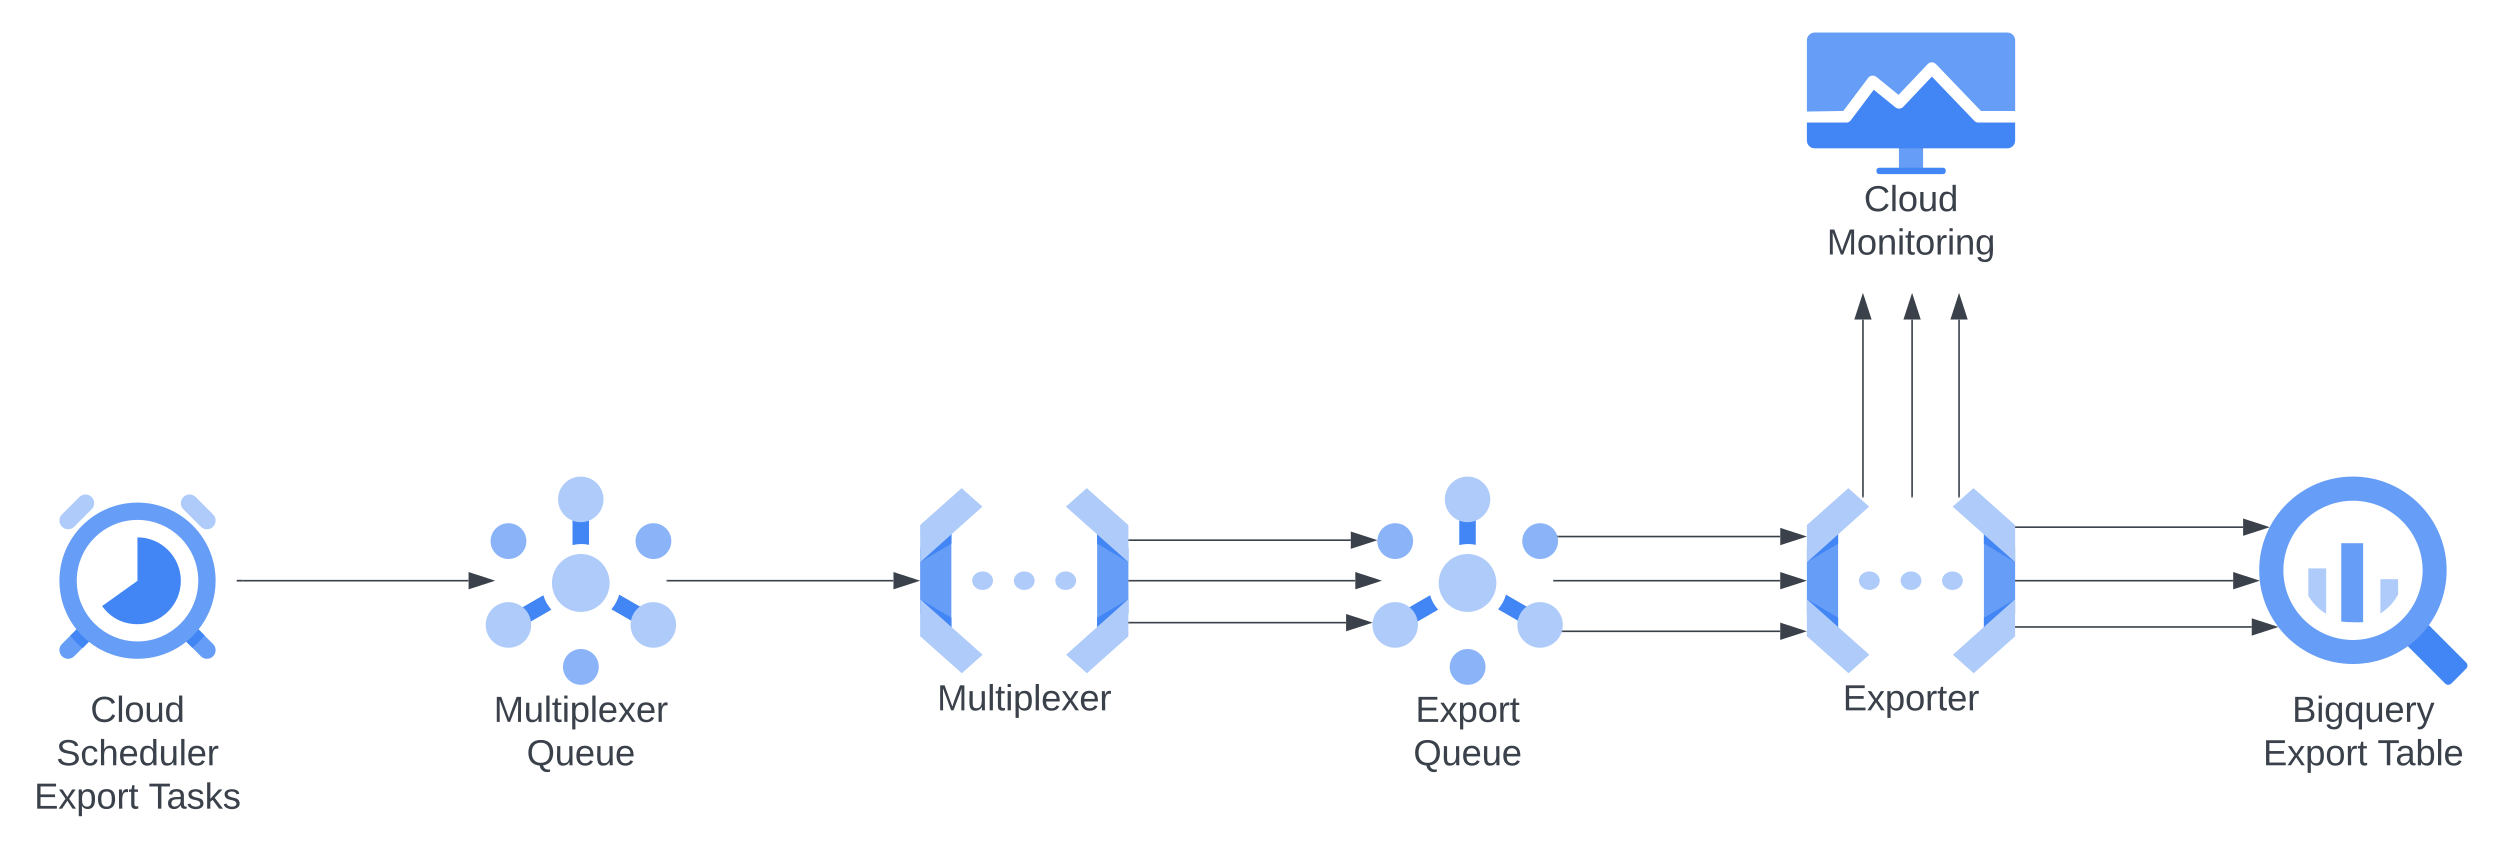<svg xmlns="http://www.w3.org/2000/svg" xmlns:xlink="http://www.w3.org/1999/xlink" xmlns:lucid="lucid" width="1536.52" height="523.23"><g transform="translate(-99.481 -400)" lucid:page-tab-id="0_0"><path d="M226.67 804.9c-1.45 0-2.7-.53-3.74-1.56L212.3 792.7c-1.92-2.23-1.67-5.6.58-7.5 2-1.74 4.9-1.74 6.92 0l10.65 10.65c2.07 2.08 2.07 5.4 0 7.5-1.05 1.04-2.3 1.54-3.78 1.54zM141.32 804.9c-2.95-.03-5.34-2.42-5.32-5.37 0-1.48.53-2.72 1.58-3.76l10.67-10.67c2.07-2.1 5.45-2.12 7.54-.04l.02.04c2.07 2.07 2.07 5.43 0 7.53l-10.67 10.66c-1.05 1.06-2.33 1.6-3.83 1.6z" stroke="#000" stroke-opacity="0" fill="#669df6"/><path d="M149.16 784.3l-6.5 6.52c2.42 2.9 4.67 5.14 7.57 7.55l6.5-6.54zM225.22 790.6l-5.33-5.34c-.4-.34-.78-.6-1.24-.85l-7.14 7.15c.25.47.5.84.85 1.23l5.33 5.33c2.87-2.4 5.12-4.63 7.52-7.5z" stroke="#000" stroke-opacity="0" fill="#4285f4"/><path d="M184 804.9c-26.5 0-48-21.5-48-48s21.5-48 48-48 48 21.5 48 48-21.5 48-48 48zm0-10.66c20.64 0 37.34-16.7 37.34-37.35 0-20.64-16.7-37.35-37.34-37.35-20.64 0-37.34 16.7-37.34 37.35 0 20.63 16.7 37.34 37.34 37.34z" stroke="#000" stroke-opacity="0" fill="#669df6"/><path d="M183.96 783.65c14.7 0 26.66-11.96 26.66-26.7 0-14.72-11.95-26.68-26.66-26.68v26.7l-21.72 15.52c5.18 7.25 12.82 11.15 21.72 11.15z" stroke="#000" stroke-opacity="0" fill="#4285f4"/><path d="M141.37 725.28c-2.95.02-5.35-2.35-5.37-5.3 0-1.5.5-2.78 1.58-3.83l10.67-10.67c2.07-2.1 5.45-2.1 7.54-.04l.02.04c2.07 2.08 2.07 5.43 0 7.53l-10.67 10.68c-1.03 1.06-2.3 1.6-3.78 1.6zM226.63 725.28c-1.47 0-2.75-.54-3.78-1.6L212.18 713c-2.07-2.1-2.07-5.44 0-7.52 2.08-2.1 5.46-2.1 7.55-.04l.02.04 10.67 10.67c2.1 2.07 2.1 5.45.04 7.55-1.07 1.07-2.33 1.58-3.83 1.58z" stroke="#000" stroke-opacity="0" fill="#aecbfa"/><path d="M184 705.7c24.73 0 44.8 20.07 44.8 44.8 0 24.72-20.07 44.8-44.8 44.8-24.73 0-44.8-20.08-44.8-44.8 0-24.73 20.07-44.8 44.8-44.8z" fill-opacity="0"/><use xlink:href="#a" transform="matrix(1,0,0,1,120,825.895) translate(35.049 17.778)"/><use xlink:href="#b" transform="matrix(1,0,0,1,120,825.895) translate(14.062 44.444)"/><use xlink:href="#c" transform="matrix(1,0,0,1,120,825.895) translate(0.481 71.111)"/><use xlink:href="#d" transform="matrix(1,0,0,1,120,825.895) translate(70.79 71.111)"/><path d="M480.06 765.47c-1 3.47-2.5 6.23-4.84 9l1.38.8 11.17 6.42 11.17 6.43 1.23-2.22 1.3-2.2 1.27-2.2 1.26-2.23-11.17-6.44-11.16-6.43z" stroke="#000" stroke-opacity="0" stroke-width=".5" fill="#4285f4"/><path d="M433.4 765.86l-1.75 1-5.55 3.2-5.55 3.23-5.55 3.2-5.55 3.22.64 1.1.63 1.1.63 1.1.64 1.1.6 1.08.64 1.1.64 1.12.63 1.1 5.56-3.23 5.55-3.22 5.6-3.2 5.53-3.2 1.62-.97c-2.37-2.68-3.87-5.4-4.94-8.85z" stroke="#000" stroke-opacity="0" stroke-width=".87" fill="#4285f4"/><path d="M451.35 706.98V735c1.82-.4 3.4-.6 5.26-.64 1.75 0 3.2.14 4.9.5V707h-7.62z" stroke="#000" stroke-opacity="0" fill="#4285f4"/><path d="M512.08 732.57c0 6.08-4.93 11-11 11s-11-4.92-11-11c0-6.07 4.93-11 11-11s11 4.93 11 11zM423 732.57c0 6.08-4.92 11-11 11-6.07 0-11-4.92-11-11 0-6.07 4.93-11 11-11 6.08 0 11 4.93 11 11zM467.5 809.9c0 6.06-4.93 11-11 11s-11-4.94-11-11c0-6.1 4.93-11.02 11-11.02s11 4.93 11 11z" stroke="#000" stroke-opacity="0" fill="#8ab3f8"/><path d="M474.17 758.3c0 9.82-7.94 17.8-17.73 17.8-9.78 0-17.72-7.98-17.72-17.8s7.94-17.8 17.72-17.8c9.8 0 17.73 7.98 17.73 17.8zM425.96 784.1c0 7.73-6.26 14-13.98 14-7.72 0-13.98-6.27-13.98-14 0-7.74 6.26-14.02 13.98-14.02 7.72 0 13.98 6.28 13.98 14zM515 784.1c0 7.73-6.26 14-13.98 14-7.72 0-13.98-6.27-13.98-14 0-7.74 6.26-14.02 13.98-14.02 7.72 0 13.98 6.28 13.98 14zM470.42 706.9c0 7.75-6.26 14.03-13.98 14.03-7.72 0-13.98-6.28-13.98-14.02 0-7.73 6.26-14 13.98-14 7.72 0 13.98 6.27 13.98 14z" stroke="#000" stroke-opacity="0" fill="#aecbfa"/><path d="M456.5 699.3l-52.65 25v65.08l52.76 25.12 52.55-25.12V724.4z" stroke="#000" stroke-opacity="0" stroke-width=".01" fill-opacity="0"/><use xlink:href="#e" transform="matrix(1,0,0,1,398,825.895) translate(4.951 17.778)"/><use xlink:href="#f" transform="matrix(1,0,0,1,398,825.895) translate(25.167 44.444)"/><path d="M665 777.17l19.2 13.86v-68.27l-19.2 13.8v40.6z" stroke="#000" stroke-opacity="0" fill="#669df6"/><path d="M665 745.52l19.2-11.38v-11.38L665 745.52zM684.2 791.03v-11.38L665 768.27l19.2 22.76z" stroke="#000" stroke-opacity="0" fill="#4285f4"/><path d="M703.4 802.4L665 768.28v22.76l25.6 22.76 12.8-11.4zM690.5 700L665 722.7l.08 22.82 38.2-34.14-12.8-11.38z" stroke="#000" stroke-opacity="0" fill="#aecbfa"/><path d="M793 736.62l-19.2-13.86v68.27l19.2-13.8v-40.6z" stroke="#000" stroke-opacity="0" fill="#669df6"/><path d="M793 768.27l-19.2 11.38v11.38l19.2-22.76zM773.8 722.76v11.38l19.2 11.38-19.2-22.76z" stroke="#000" stroke-opacity="0" fill="#4285f4"/><path d="M754.6 711.38l38.4 34.14v-22.76L767.4 700l-12.8 11.38zM767.5 813.8l25.5-22.72-.08-22.8-38.2 34.13 12.8 11.4zM709.8 756.9c0 3.14-2.87 5.68-6.4 5.68-3.53 0-6.4-2.54-6.4-5.7 0-3.13 2.87-5.67 6.4-5.67 3.53 0 6.4 2.55 6.4 5.7zM735.4 756.9c0 3.14-2.87 5.68-6.4 5.68-3.53 0-6.4-2.54-6.4-5.7 0-3.13 2.87-5.67 6.4-5.67 3.53 0 6.4 2.55 6.4 5.7zM760.87 756.9c0 3.14-2.87 5.68-6.4 5.68-3.53 0-6.4-2.54-6.4-5.7 0-3.13 2.87-5.67 6.4-5.67 3.53 0 6.4 2.55 6.4 5.7z" stroke="#000" stroke-opacity="0" fill="#aecbfa"/><path d="M684.2 705.7v102.4h89.6V705.7z" stroke="#000" stroke-opacity="0" fill-opacity="0"/><use xlink:href="#g" transform="matrix(1,0,0,1,665,818.79) translate(10.451 17.778)"/><path d="M1210 777.17l19.2 13.86v-68.27l-19.2 13.8v40.6z" stroke="#000" stroke-opacity="0" fill="#669df6"/><path d="M1210 745.52l19.2-11.38v-11.38l-19.2 22.76zM1229.2 791.03v-11.38l-19.2-11.38 19.2 22.76z" stroke="#000" stroke-opacity="0" fill="#4285f4"/><path d="M1248.4 802.4l-38.4-34.13v22.76l25.6 22.76 12.8-11.4zM1235.5 700l-25.5 22.7.08 22.82 38.2-34.14-12.8-11.38z" stroke="#000" stroke-opacity="0" fill="#aecbfa"/><path d="M1338 736.62l-19.2-13.86v68.27l19.2-13.8v-40.6z" stroke="#000" stroke-opacity="0" fill="#669df6"/><path d="M1338 768.27l-19.2 11.38v11.38l19.2-22.76zM1318.8 722.76v11.38l19.2 11.38-19.2-22.76z" stroke="#000" stroke-opacity="0" fill="#4285f4"/><path d="M1299.6 711.38l38.4 34.14v-22.76L1312.4 700l-12.8 11.38zM1312.5 813.8l25.5-22.72-.08-22.8-38.2 34.13 12.8 11.4zM1254.8 756.9c0 3.14-2.87 5.68-6.4 5.68-3.53 0-6.4-2.54-6.4-5.7 0-3.13 2.87-5.67 6.4-5.67 3.53 0 6.4 2.55 6.4 5.7zM1280.4 756.9c0 3.14-2.87 5.68-6.4 5.68-3.53 0-6.4-2.54-6.4-5.7 0-3.13 2.87-5.67 6.4-5.67 3.53 0 6.4 2.55 6.4 5.7zM1305.87 756.9c0 3.14-2.87 5.68-6.4 5.68-3.53 0-6.4-2.54-6.4-5.7 0-3.13 2.87-5.67 6.4-5.67 3.53 0 6.4 2.55 6.4 5.7z" stroke="#000" stroke-opacity="0" fill="#aecbfa"/><path d="M1229.2 705.7v102.4h89.6V705.7z" stroke="#000" stroke-opacity="0" fill-opacity="0"/><use xlink:href="#h" transform="matrix(1,0,0,1,1210,818.79) translate(22.086 17.778)"/><path d="M1266.58 488.03h14.84V505h-14.84v-16.97z" stroke="#000" stroke-opacity="0" fill="#669df6"/><path d="M1315.47 475.33c-1.02 0-1.92-.35-2.56-1.06l-26.1-27.2-17.54 18.56c-1.28 1.36-3.32 1.5-4.86.35l-13.3-10.8-14.1 18.74c-.76.93-1.66 1.45-2.8 1.4H1210v11.04c0 2.64 2.05 4.76 4.74 4.8h118.52c2.7-.04 4.74-2.16 4.74-4.8v-11.03z" stroke="#000" stroke-opacity="0" fill="#4285f4"/><path d="M1232.4 468.2l15.23-20.3c.64-.8 1.4-1.3 2.43-1.4.9-.1 1.8.15 2.7.78l13.56 11.02 17.92-18.88c.64-.73 1.54-1.12 2.56-1.12.9 0 1.8.4 2.56 1.12l27.65 28.8h21v-43.46c0-2.62-2.18-4.76-4.74-4.76h-118.52c-2.56 0-4.74 2.14-4.74 4.76v43.8z" stroke="#000" stroke-opacity="0" fill="#669df6"/><path d="M1254.67 503.08h38.8c1.27 0 1.9.65 1.9 1.94v.06c0 1.3-.63 1.93-1.9 1.93h-38.8c-1.28 0-1.92-.63-1.92-1.92v-.06c0-1.3.64-1.94 1.92-1.94z" stroke="#000" stroke-opacity="0" fill="#4285f4"/><path d="M1211.28 420.87v60.9h125.44v-60.9z" stroke="#000" stroke-opacity="0" fill-opacity="0"/><use xlink:href="#i" transform="matrix(1,0,0,1,1210,512) translate(35.049 17.778)"/><use xlink:href="#j" transform="matrix(1,0,0,1,1210,512) translate(12.272 44.444)"/><path d="M1518.2 749.34v16.8c2.8 4.77 6.2 8.26 10.95 11.1v-27.9z" stroke="#000" stroke-opacity="0" fill="#aecbfa"/><path d="M1538.43 733.86V782c2.47.3 4.6.45 7.07.4 2.23.14 4.14.14 6.37 0v-48.54z" stroke="#000" stroke-opacity="0" fill="#669df6"/><path d="M1562.5 756v21c4.77-3.05 8.17-6.66 10.88-11.62V756z" stroke="#000" stroke-opacity="0" fill="#aecbfa"/><path d="M1588.75 784.6l-9.05 9.05-.04.04c-1.04 1.06-1.04 2.77.04 3.8l22.6 22.62c1.04 1.03 2.75 1.03 3.8 0l9.12-9.14c1.04-1.04 1.04-2.74 0-3.78l-22.6-22.6-.04-.05c-1.08-1.03-2.8-1.03-3.83.04" stroke="#000" stroke-opacity="0" fill="#4285f4"/><path d="M1545.6 692.9c-31.8 0-57.6 25.8-57.6 57.6s25.8 57.6 57.6 57.6 57.6-25.8 57.6-57.6-25.8-57.6-57.6-57.6m0 100.45c-23.62-.12-42.74-19.24-42.74-42.86.12-23.62 19.24-42.74 42.86-42.74 23.6.1 42.62 19.12 42.73 42.74 0 23.6-19.12 42.73-42.73 42.85h-.12" stroke="#000" stroke-opacity="0" fill="#669df6"/><use xlink:href="#k" transform="matrix(1,0,0,1,1488,825.895) translate(20.235 17.778)"/><use xlink:href="#c" transform="matrix(1,0,0,1,1488,825.895) translate(2.364 44.444)"/><use xlink:href="#l" transform="matrix(1,0,0,1,1488,825.895) translate(72.673 44.444)"/><path d="M1025.06 765.47c-1 3.47-2.5 6.23-4.84 9l1.38.8 11.17 6.42 11.17 6.43 1.23-2.22 1.3-2.2 1.27-2.2 1.26-2.23-11.17-6.44-11.16-6.43z" stroke="#000" stroke-opacity="0" stroke-width=".5" fill="#4285f4"/><path d="M978.4 765.86l-1.75 1-5.55 3.2-5.55 3.23-5.55 3.2-5.55 3.22.64 1.1.63 1.1.63 1.1.64 1.1.6 1.08.64 1.1.64 1.12.63 1.1 5.56-3.23 5.55-3.22 5.6-3.2 5.53-3.2 1.62-.97c-2.37-2.68-3.87-5.4-4.94-8.85z" stroke="#000" stroke-opacity="0" stroke-width=".87" fill="#4285f4"/><path d="M996.35 706.98V735c1.82-.4 3.4-.6 5.26-.64 1.75 0 3.2.14 4.9.5V707h-7.62z" stroke="#000" stroke-opacity="0" fill="#4285f4"/><path d="M1057.08 732.57c0 6.08-4.93 11-11 11s-11-4.92-11-11c0-6.07 4.93-11 11-11s11 4.93 11 11zM968 732.57c0 6.08-4.92 11-11 11-6.07 0-11-4.92-11-11 0-6.07 4.93-11 11-11 6.08 0 11 4.93 11 11zM1012.5 809.9c0 6.06-4.93 11-11 11s-11-4.94-11-11c0-6.1 4.93-11.02 11-11.02s11 4.93 11 11z" stroke="#000" stroke-opacity="0" fill="#8ab3f8"/><path d="M1019.17 758.3c0 9.82-7.94 17.8-17.73 17.8-9.78 0-17.72-7.98-17.72-17.8s7.94-17.8 17.72-17.8c9.8 0 17.73 7.98 17.73 17.8zM970.96 784.1c0 7.73-6.26 14-13.98 14-7.72 0-13.98-6.27-13.98-14 0-7.74 6.26-14.02 13.98-14.02 7.72 0 13.98 6.28 13.98 14zM1060 784.1c0 7.73-6.26 14-13.98 14-7.72 0-13.98-6.27-13.98-14 0-7.74 6.26-14.02 13.98-14.02 7.72 0 13.98 6.28 13.98 14zM1015.42 706.9c0 7.75-6.26 14.03-13.98 14.03-7.72 0-13.98-6.28-13.98-14.02 0-7.73 6.26-14 13.98-14 7.72 0 13.98 6.27 13.98 14z" stroke="#000" stroke-opacity="0" fill="#aecbfa"/><path d="M1001.5 699.3l-52.65 25v65.08l52.76 25.12 52.55-25.12V724.4z" stroke="#000" stroke-opacity="0" stroke-width=".01" fill-opacity="0"/><use xlink:href="#m" transform="matrix(1,0,0,1,943,825.895) translate(26.432 17.778)"/><use xlink:href="#f" transform="matrix(1,0,0,1,943,825.895) translate(25.167 44.444)"/><path d="M248.5 756.9h138.97" stroke="#3a414a" fill="none"/><path d="M248.5 757.4H245v-1h3.5z" stroke="#3a414a" stroke-width=".05" fill="#3a414a"/><path d="M402.23 756.9l-14.26 4.63v-9.27z" stroke="#3a414a" fill="#3a414a"/><path d="M509.65 756.9h138.97" stroke="#3a414a" fill="none"/><path d="M509.66 757.4h-.5v-1h.5z" stroke="#3a414a" stroke-width=".05" fill="#3a414a"/><path d="M663.38 756.9l-14.26 4.63v-9.27z" stroke="#3a414a" fill="#3a414a"/><path d="M793.5 756.9h138.97" stroke="#3a414a" fill="none"/><path d="M793.5 757.4h-.5v-1h.5z" stroke="#3a414a" stroke-width=".05" fill="#3a414a"/><path d="M947.23 756.9l-14.26 4.63v-9.27z" stroke="#3a414a" fill="#3a414a"/><path d="M1054.65 756.9h138.97" stroke="#3a414a" fill="none"/><path d="M1054.66 757.4h-.5v-1h.5z" stroke="#3a414a" stroke-width=".05" fill="#3a414a"/><path d="M1208.38 756.9l-14.26 4.63v-9.27z" stroke="#3a414a" fill="#3a414a"/><path d="M1274.67 705.2V596.37" stroke="#3a414a" fill="none"/><path d="M1275.17 705.7h-1v-.52h1z" stroke="#3a414a" stroke-width=".05" fill="#3a414a"/><path d="M1274.67 581.62l4.63 14.26h-9.27z" stroke="#3a414a" fill="#3a414a"/><path d="M1338.5 756.9H1472" stroke="#3a414a" fill="none"/><path d="M1338.5 757.4h-.5v-1h.5z" stroke="#3a414a" stroke-width=".05" fill="#3a414a"/><path d="M1486.78 756.9l-14.27 4.63v-9.27z" stroke="#3a414a" fill="#3a414a"/><path d="M793.5 732h136.2" stroke="#3a414a" fill="none"/><path d="M793.5 732.5h-.5v-1h.5z" stroke="#3a414a" stroke-width=".05" fill="#3a414a"/><path d="M944.46 732l-14.26 4.64v-9.28z" stroke="#3a414a" fill="#3a414a"/><path d="M793.47 782.68H926.8" stroke="#3a414a" fill="none"/><path d="M793.48 783.18h-.5v-1h.5z" stroke="#3a414a" stroke-width=".05" fill="#3a414a"/><path d="M941.57 782.68l-14.27 4.64v-9.27z" stroke="#3a414a" fill="#3a414a"/><path d="M1057.2 729.76h136.44" stroke="#3a414a" fill="none"/><path d="M1057.22 730.26h-.45l-.07-.54-.2-.46h.72z" stroke="#3a414a" stroke-width=".05" fill="#3a414a"/><path d="M1208.4 729.76l-14.26 4.64v-9.27z" stroke="#3a414a" fill="#3a414a"/><path d="M1059.92 788h133.7" stroke="#3a414a" fill="none"/><path d="M1059.93 788.5h-.72l.32-.76.04-.25h.37z" stroke="#3a414a" stroke-width=".05" fill="#3a414a"/><path d="M1208.38 788l-14.26 4.62v-9.27z" stroke="#3a414a" fill="#3a414a"/><path d="M1338.5 724h139.62" stroke="#3a414a" fill="none"/><path d="M1338.5 724.5h-.5v-1h.5z" stroke="#3a414a" stroke-width=".05" fill="#3a414a"/><path d="M1492.9 724l-14.28 4.64v-9.28z" stroke="#3a414a" fill="#3a414a"/><path d="M1338.48 785.34h144.95" stroke="#3a414a" fill="none"/><path d="M1338.5 785.84h-.52v-1h.5z" stroke="#3a414a" stroke-width=".05" fill="#3a414a"/><path d="M1498.2 785.34l-14.27 4.64v-9.28z" stroke="#3a414a" fill="#3a414a"/><path d="M1244.47 705.2V596.37" stroke="#3a414a" fill="none"/><path d="M1244.97 705.7h-1v-.52h1z" stroke="#3a414a" stroke-width=".05" fill="#3a414a"/><path d="M1244.47 581.62l4.63 14.26h-9.27z" stroke="#3a414a" fill="#3a414a"/><path d="M1303.53 705.2V596.37" stroke="#3a414a" fill="none"/><path d="M1304.03 705.7h-1v-.52h1z" stroke="#3a414a" stroke-width=".05" fill="#3a414a"/><path d="M1303.53 581.62l4.64 14.26h-9.27z" stroke="#3a414a" fill="#3a414a"/><defs><path fill="#3a414a" d="M212-179c-10-28-35-45-73-45-59 0-87 40-87 99 0 60 29 101 89 101 43 0 62-24 78-52l27 14C228-24 195 4 139 4 59 4 22-46 18-125c-6-104 99-153 187-111 19 9 31 26 39 46" id="n"/><path fill="#3a414a" d="M24 0v-261h32V0H24" id="o"/><path fill="#3a414a" d="M100-194c62-1 85 37 85 99 1 63-27 99-86 99S16-35 15-95c0-66 28-99 85-99zM99-20c44 1 53-31 53-75 0-43-8-75-51-75s-53 32-53 75 10 74 51 75" id="p"/><path fill="#3a414a" d="M84 4C-5 8 30-112 23-190h32v120c0 31 7 50 39 49 72-2 45-101 50-169h31l1 190h-30c-1-10 1-25-2-33-11 22-28 36-60 37" id="q"/><path fill="#3a414a" d="M85-194c31 0 48 13 60 33l-1-100h32l1 261h-30c-2-10 0-23-3-31C134-8 116 4 85 4 32 4 16-35 15-94c0-66 23-100 70-100zm9 24c-40 0-46 34-46 75 0 40 6 74 45 74 42 0 51-32 51-76 0-42-9-74-50-73" id="r"/><g id="a"><use transform="matrix(0.062,0,0,0.062,0,0)" xlink:href="#n"/><use transform="matrix(0.062,0,0,0.062,15.988,0)" xlink:href="#o"/><use transform="matrix(0.062,0,0,0.062,20.864,0)" xlink:href="#p"/><use transform="matrix(0.062,0,0,0.062,33.21,0)" xlink:href="#q"/><use transform="matrix(0.062,0,0,0.062,45.556,0)" xlink:href="#r"/></g><path fill="#3a414a" d="M185-189c-5-48-123-54-124 2 14 75 158 14 163 119 3 78-121 87-175 55-17-10-28-26-33-46l33-7c5 56 141 63 141-1 0-78-155-14-162-118-5-82 145-84 179-34 5 7 8 16 11 25" id="s"/><path fill="#3a414a" d="M96-169c-40 0-48 33-48 73s9 75 48 75c24 0 41-14 43-38l32 2c-6 37-31 61-74 61-59 0-76-41-82-99-10-93 101-131 147-64 4 7 5 14 7 22l-32 3c-4-21-16-35-41-35" id="t"/><path fill="#3a414a" d="M106-169C34-169 62-67 57 0H25v-261h32l-1 103c12-21 28-36 61-36 89 0 53 116 60 194h-32v-121c2-32-8-49-39-48" id="u"/><path fill="#3a414a" d="M100-194c63 0 86 42 84 106H49c0 40 14 67 53 68 26 1 43-12 49-29l28 8c-11 28-37 45-77 45C44 4 14-33 15-96c1-61 26-98 85-98zm52 81c6-60-76-77-97-28-3 7-6 17-6 28h103" id="v"/><path fill="#3a414a" d="M114-163C36-179 61-72 57 0H25l-1-190h30c1 12-1 29 2 39 6-27 23-49 58-41v29" id="w"/><g id="b"><use transform="matrix(0.062,0,0,0.062,0,0)" xlink:href="#s"/><use transform="matrix(0.062,0,0,0.062,14.815,0)" xlink:href="#t"/><use transform="matrix(0.062,0,0,0.062,25.926,0)" xlink:href="#u"/><use transform="matrix(0.062,0,0,0.062,38.272,0)" xlink:href="#v"/><use transform="matrix(0.062,0,0,0.062,50.617,0)" xlink:href="#r"/><use transform="matrix(0.062,0,0,0.062,62.963,0)" xlink:href="#q"/><use transform="matrix(0.062,0,0,0.062,75.309,0)" xlink:href="#o"/><use transform="matrix(0.062,0,0,0.062,80.185,0)" xlink:href="#v"/><use transform="matrix(0.062,0,0,0.062,92.531,0)" xlink:href="#w"/></g><path fill="#3a414a" d="M30 0v-248h187v28H63v79h144v27H63v87h162V0H30" id="x"/><path fill="#3a414a" d="M141 0L90-78 38 0H4l68-98-65-92h35l48 74 47-74h35l-64 92 68 98h-35" id="y"/><path fill="#3a414a" d="M115-194c55 1 70 41 70 98S169 2 115 4C84 4 66-9 55-30l1 105H24l-1-265h31l2 30c10-21 28-34 59-34zm-8 174c40 0 45-34 45-75s-6-73-45-74c-42 0-51 32-51 76 0 43 10 73 51 73" id="z"/><path fill="#3a414a" d="M59-47c-2 24 18 29 38 22v24C64 9 27 4 27-40v-127H5v-23h24l9-43h21v43h35v23H59v120" id="A"/><g id="c"><use transform="matrix(0.062,0,0,0.062,0,0)" xlink:href="#x"/><use transform="matrix(0.062,0,0,0.062,14.815,0)" xlink:href="#y"/><use transform="matrix(0.062,0,0,0.062,25.926,0)" xlink:href="#z"/><use transform="matrix(0.062,0,0,0.062,38.272,0)" xlink:href="#p"/><use transform="matrix(0.062,0,0,0.062,50.617,0)" xlink:href="#w"/><use transform="matrix(0.062,0,0,0.062,57.963,0)" xlink:href="#A"/></g><path fill="#3a414a" d="M127-220V0H93v-220H8v-28h204v28h-85" id="B"/><path fill="#3a414a" d="M141-36C126-15 110 5 73 4 37 3 15-17 15-53c-1-64 63-63 125-63 3-35-9-54-41-54-24 1-41 7-42 31l-33-3c5-37 33-52 76-52 45 0 72 20 72 64v82c-1 20 7 32 28 27v20c-31 9-61-2-59-35zM48-53c0 20 12 33 32 33 41-3 63-29 60-74-43 2-92-5-92 41" id="C"/><path fill="#3a414a" d="M135-143c-3-34-86-38-87 0 15 53 115 12 119 90S17 21 10-45l28-5c4 36 97 45 98 0-10-56-113-15-118-90-4-57 82-63 122-42 12 7 21 19 24 35" id="D"/><path fill="#3a414a" d="M143 0L79-87 56-68V0H24v-261h32v163l83-92h37l-77 82L181 0h-38" id="E"/><g id="d"><use transform="matrix(0.062,0,0,0.062,0,0)" xlink:href="#B"/><use transform="matrix(0.062,0,0,0.062,11.049,0)" xlink:href="#C"/><use transform="matrix(0.062,0,0,0.062,23.395,0)" xlink:href="#D"/><use transform="matrix(0.062,0,0,0.062,34.506,0)" xlink:href="#E"/><use transform="matrix(0.062,0,0,0.062,45.617,0)" xlink:href="#D"/></g><path fill="#3a414a" d="M240 0l2-218c-23 76-54 145-80 218h-23L58-218 59 0H30v-248h44l77 211c21-75 51-140 76-211h43V0h-30" id="F"/><path fill="#3a414a" d="M24-231v-30h32v30H24zM24 0v-190h32V0H24" id="G"/><g id="e"><use transform="matrix(0.062,0,0,0.062,0,0)" xlink:href="#F"/><use transform="matrix(0.062,0,0,0.062,18.457,0)" xlink:href="#q"/><use transform="matrix(0.062,0,0,0.062,30.802,0)" xlink:href="#o"/><use transform="matrix(0.062,0,0,0.062,35.679,0)" xlink:href="#A"/><use transform="matrix(0.062,0,0,0.062,41.852,0)" xlink:href="#G"/><use transform="matrix(0.062,0,0,0.062,46.728,0)" xlink:href="#z"/><use transform="matrix(0.062,0,0,0.062,59.074,0)" xlink:href="#o"/><use transform="matrix(0.062,0,0,0.062,63.951,0)" xlink:href="#v"/><use transform="matrix(0.062,0,0,0.062,76.296,0)" xlink:href="#y"/><use transform="matrix(0.062,0,0,0.062,87.407,0)" xlink:href="#v"/><use transform="matrix(0.062,0,0,0.062,99.753,0)" xlink:href="#w"/></g><path fill="#3a414a" d="M140-251c81 0 123 46 123 126C263-53 228-8 163 1c7 30 30 48 69 40v23c-55 16-95-15-103-61C56-3 17-48 17-125c0-80 42-126 123-126zm0 227c63 0 89-41 89-101s-29-99-89-99c-61 0-89 39-89 99S79-25 140-24" id="H"/><g id="f"><use transform="matrix(0.062,0,0,0.062,0,0)" xlink:href="#H"/><use transform="matrix(0.062,0,0,0.062,17.284,0)" xlink:href="#q"/><use transform="matrix(0.062,0,0,0.062,29.63,0)" xlink:href="#v"/><use transform="matrix(0.062,0,0,0.062,41.975,0)" xlink:href="#q"/><use transform="matrix(0.062,0,0,0.062,54.321,0)" xlink:href="#v"/></g><g id="g"><use transform="matrix(0.062,0,0,0.062,0,0)" xlink:href="#F"/><use transform="matrix(0.062,0,0,0.062,18.457,0)" xlink:href="#q"/><use transform="matrix(0.062,0,0,0.062,30.802,0)" xlink:href="#o"/><use transform="matrix(0.062,0,0,0.062,35.679,0)" xlink:href="#A"/><use transform="matrix(0.062,0,0,0.062,41.852,0)" xlink:href="#G"/><use transform="matrix(0.062,0,0,0.062,46.728,0)" xlink:href="#z"/><use transform="matrix(0.062,0,0,0.062,59.074,0)" xlink:href="#o"/><use transform="matrix(0.062,0,0,0.062,63.951,0)" xlink:href="#v"/><use transform="matrix(0.062,0,0,0.062,76.296,0)" xlink:href="#y"/><use transform="matrix(0.062,0,0,0.062,87.407,0)" xlink:href="#v"/><use transform="matrix(0.062,0,0,0.062,99.753,0)" xlink:href="#w"/></g><g id="h"><use transform="matrix(0.062,0,0,0.062,0,0)" xlink:href="#x"/><use transform="matrix(0.062,0,0,0.062,14.815,0)" xlink:href="#y"/><use transform="matrix(0.062,0,0,0.062,25.926,0)" xlink:href="#z"/><use transform="matrix(0.062,0,0,0.062,38.272,0)" xlink:href="#p"/><use transform="matrix(0.062,0,0,0.062,50.617,0)" xlink:href="#w"/><use transform="matrix(0.062,0,0,0.062,57.963,0)" xlink:href="#A"/><use transform="matrix(0.062,0,0,0.062,64.136,0)" xlink:href="#v"/><use transform="matrix(0.062,0,0,0.062,76.481,0)" xlink:href="#w"/></g><g id="i"><use transform="matrix(0.062,0,0,0.062,0,0)" xlink:href="#n"/><use transform="matrix(0.062,0,0,0.062,15.988,0)" xlink:href="#o"/><use transform="matrix(0.062,0,0,0.062,20.864,0)" xlink:href="#p"/><use transform="matrix(0.062,0,0,0.062,33.21,0)" xlink:href="#q"/><use transform="matrix(0.062,0,0,0.062,45.556,0)" xlink:href="#r"/></g><path fill="#3a414a" d="M117-194c89-4 53 116 60 194h-32v-121c0-31-8-49-39-48C34-167 62-67 57 0H25l-1-190h30c1 10-1 24 2 32 11-22 29-35 61-36" id="I"/><path fill="#3a414a" d="M177-190C167-65 218 103 67 71c-23-6-38-20-44-43l32-5c15 47 100 32 89-28v-30C133-14 115 1 83 1 29 1 15-40 15-95c0-56 16-97 71-98 29-1 48 16 59 35 1-10 0-23 2-32h30zM94-22c36 0 50-32 50-73 0-42-14-75-50-75-39 0-46 34-46 75s6 73 46 73" id="J"/><g id="j"><use transform="matrix(0.062,0,0,0.062,0,0)" xlink:href="#F"/><use transform="matrix(0.062,0,0,0.062,18.457,0)" xlink:href="#p"/><use transform="matrix(0.062,0,0,0.062,30.802,0)" xlink:href="#I"/><use transform="matrix(0.062,0,0,0.062,43.148,0)" xlink:href="#G"/><use transform="matrix(0.062,0,0,0.062,48.025,0)" xlink:href="#A"/><use transform="matrix(0.062,0,0,0.062,54.198,0)" xlink:href="#p"/><use transform="matrix(0.062,0,0,0.062,66.543,0)" xlink:href="#w"/><use transform="matrix(0.062,0,0,0.062,73.889,0)" xlink:href="#G"/><use transform="matrix(0.062,0,0,0.062,78.765,0)" xlink:href="#I"/><use transform="matrix(0.062,0,0,0.062,91.111,0)" xlink:href="#J"/></g><path fill="#3a414a" d="M160-131c35 5 61 23 61 61C221 17 115-2 30 0v-248c76 3 177-17 177 60 0 33-19 50-47 57zm-97-11c50-1 110 9 110-42 0-47-63-36-110-37v79zm0 115c55-2 124 14 124-45 0-56-70-42-124-44v89" id="K"/><path fill="#3a414a" d="M145-31C134-9 116 4 85 4 32 4 16-35 15-94c0-59 17-99 70-100 32-1 48 14 60 33 0-11-1-24 2-32h30l-1 268h-32zM93-21c41 0 51-33 51-76s-8-73-50-73c-40 0-46 35-46 75s5 74 45 74" id="L"/><path fill="#3a414a" d="M179-190L93 31C79 59 56 82 12 73V49c39 6 53-20 64-50L1-190h34L92-34l54-156h33" id="M"/><g id="k"><use transform="matrix(0.062,0,0,0.062,0,0)" xlink:href="#K"/><use transform="matrix(0.062,0,0,0.062,14.815,0)" xlink:href="#G"/><use transform="matrix(0.062,0,0,0.062,19.691,0)" xlink:href="#J"/><use transform="matrix(0.062,0,0,0.062,32.037,0)" xlink:href="#L"/><use transform="matrix(0.062,0,0,0.062,44.383,0)" xlink:href="#q"/><use transform="matrix(0.062,0,0,0.062,56.728,0)" xlink:href="#v"/><use transform="matrix(0.062,0,0,0.062,69.074,0)" xlink:href="#w"/><use transform="matrix(0.062,0,0,0.062,76.42,0)" xlink:href="#M"/></g><path fill="#3a414a" d="M115-194c53 0 69 39 70 98 0 66-23 100-70 100C84 3 66-7 56-30L54 0H23l1-261h32v101c10-23 28-34 59-34zm-8 174c40 0 45-34 45-75 0-40-5-75-45-74-42 0-51 32-51 76 0 43 10 73 51 73" id="N"/><g id="l"><use transform="matrix(0.062,0,0,0.062,0,0)" xlink:href="#B"/><use transform="matrix(0.062,0,0,0.062,11.049,0)" xlink:href="#C"/><use transform="matrix(0.062,0,0,0.062,23.395,0)" xlink:href="#N"/><use transform="matrix(0.062,0,0,0.062,35.741,0)" xlink:href="#o"/><use transform="matrix(0.062,0,0,0.062,40.617,0)" xlink:href="#v"/></g><g id="m"><use transform="matrix(0.062,0,0,0.062,0,0)" xlink:href="#x"/><use transform="matrix(0.062,0,0,0.062,14.815,0)" xlink:href="#y"/><use transform="matrix(0.062,0,0,0.062,25.926,0)" xlink:href="#z"/><use transform="matrix(0.062,0,0,0.062,38.272,0)" xlink:href="#p"/><use transform="matrix(0.062,0,0,0.062,50.617,0)" xlink:href="#w"/><use transform="matrix(0.062,0,0,0.062,57.963,0)" xlink:href="#A"/></g></defs></g></svg>
